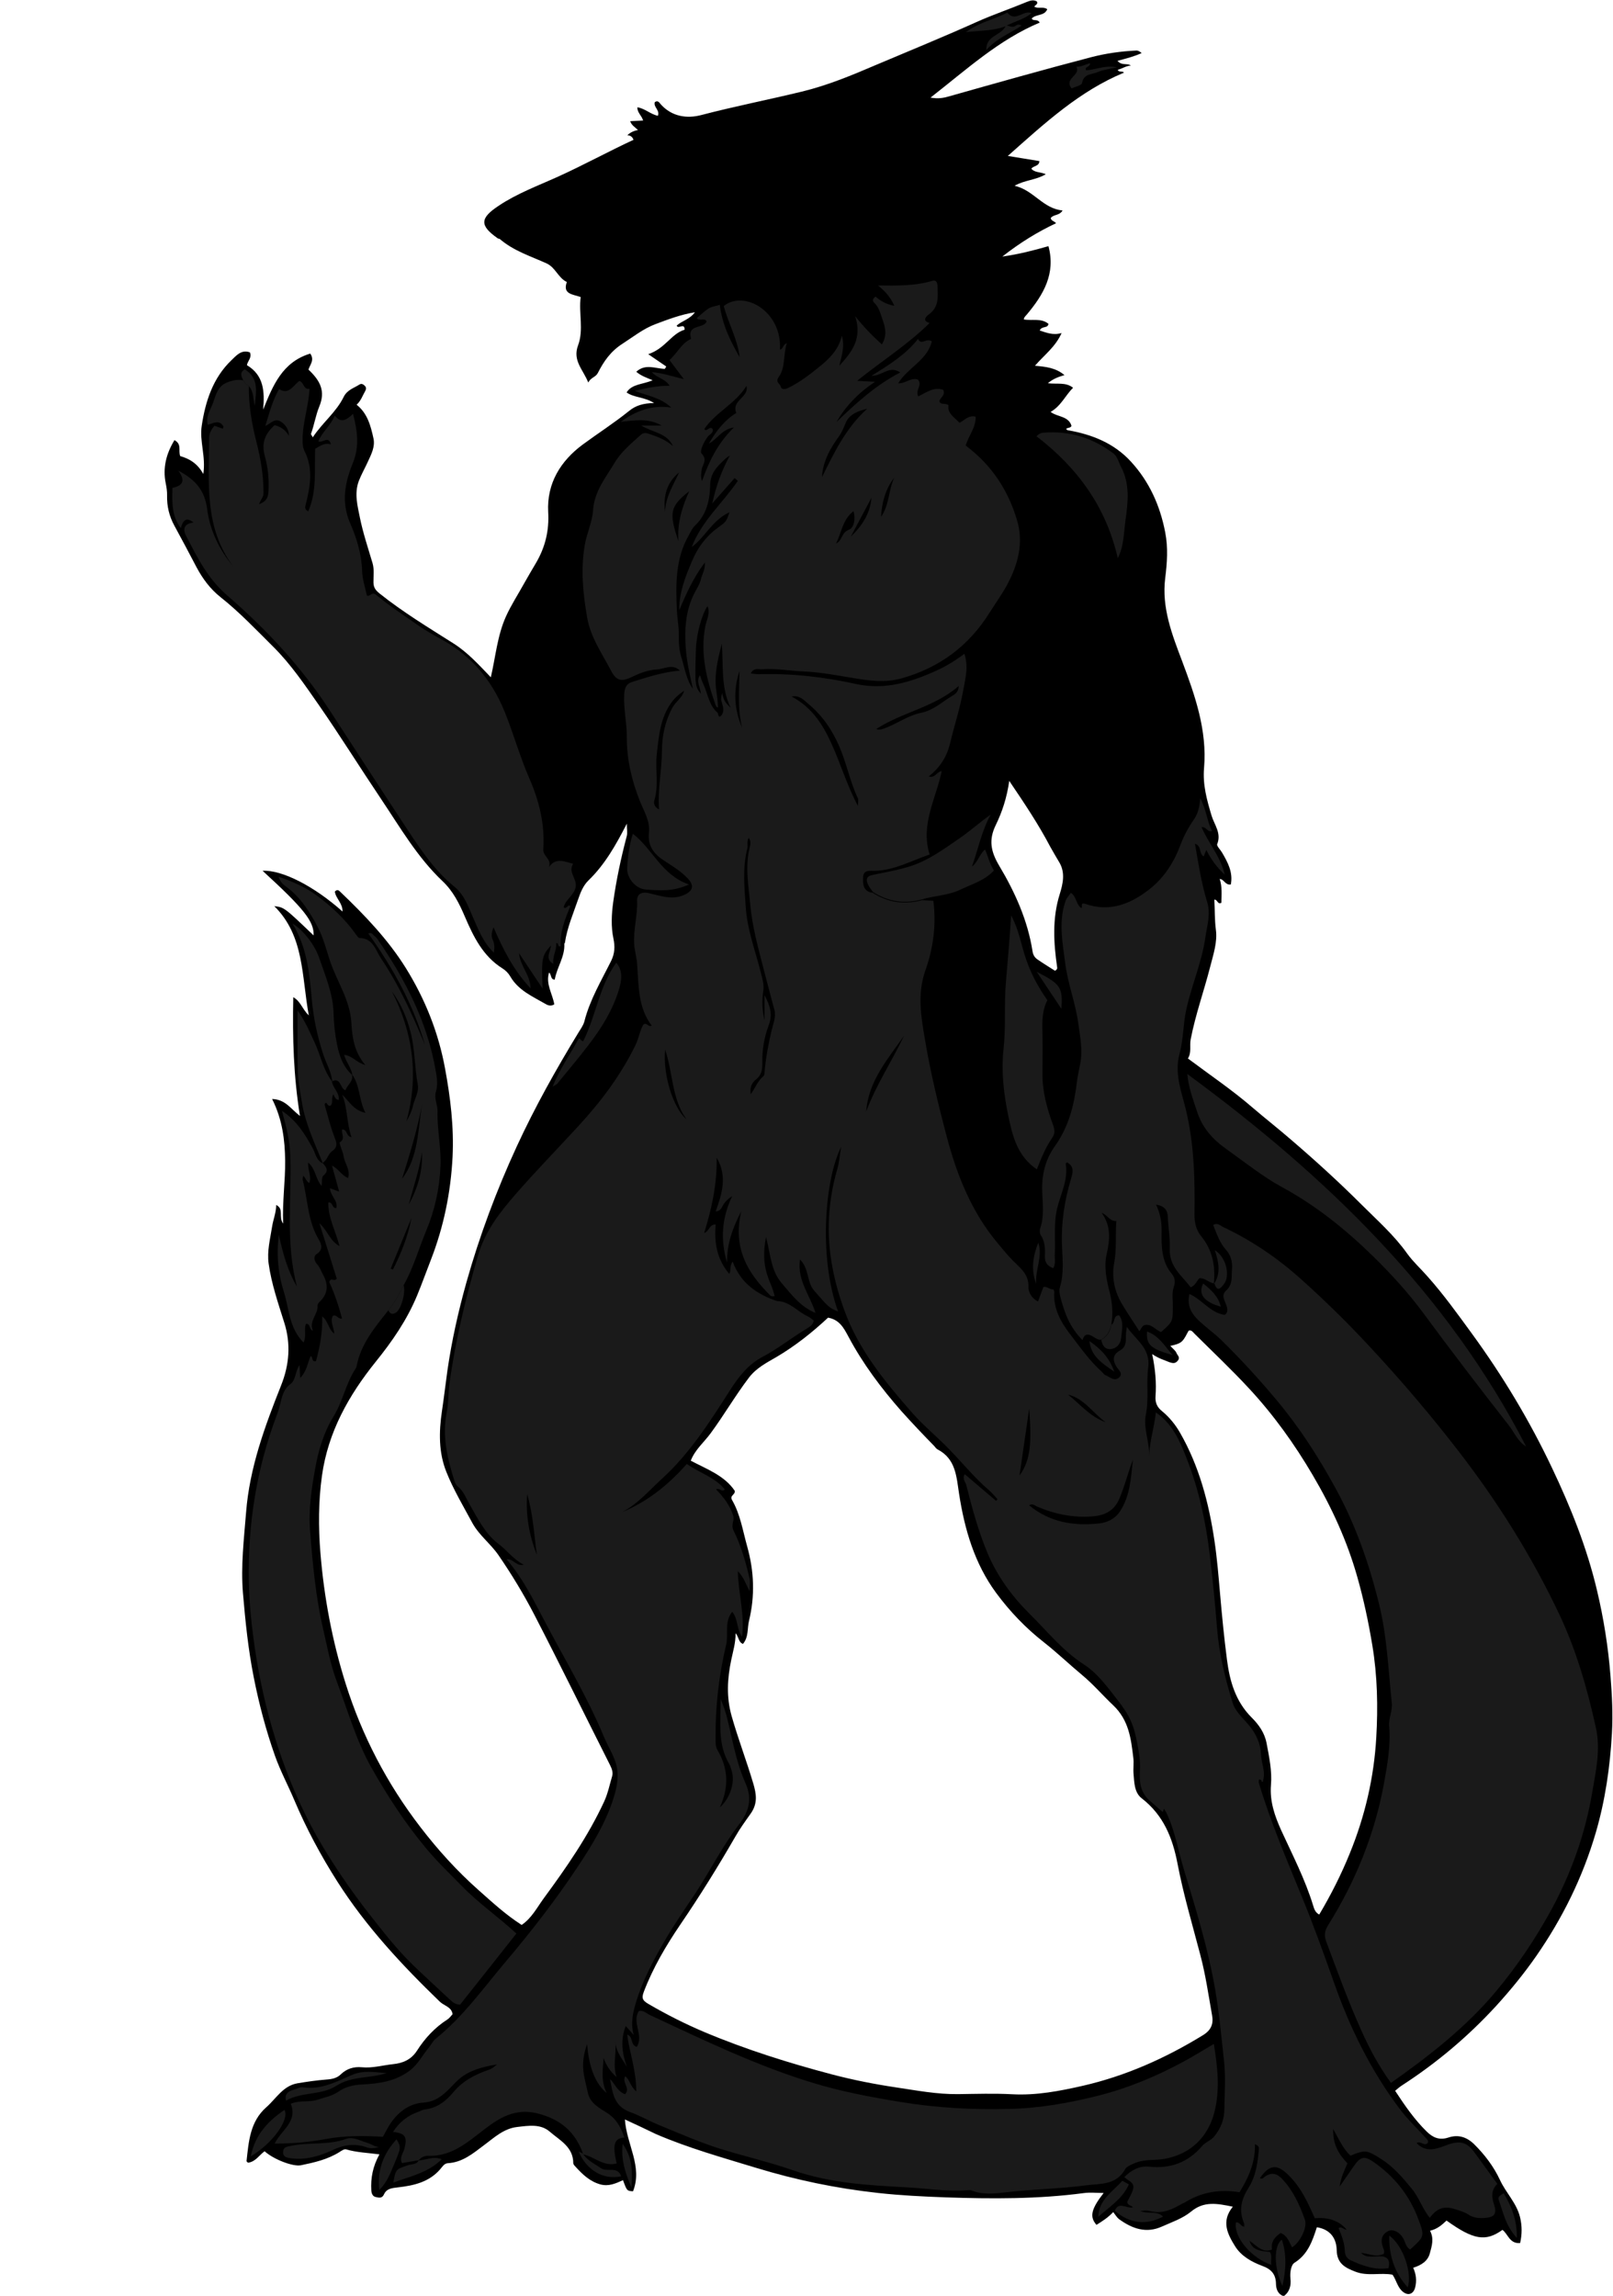 <?xml version="1.0" encoding="utf-8"?>
<!-- Generator: Adobe Illustrator 24.1.1, SVG Export Plug-In . SVG Version: 6.00 Build 0)  -->
<svg version="1.1" id="Layer_1" xmlns="http://www.w3.org/2000/svg" xmlns:xlink="http://www.w3.org/1999/xlink" x="0px" y="0px"
	 width="134.97" height="192.13" viewBox="0 0 134.97 192.13" style="enable-background:new 0 0 134.97 192.13;" xml:space="preserve">
<style type="text/css">
	.st0{fill:#1A1A1A;}
</style>
<path d="M52.29,177.37c0.14,2.11,1.5,3.93,0.68,6.01c-0.51-0.03-0.51-0.03-0.84-0.93c-0.6,0.27-1.19,0.55-1.91,0.35
	c-0.87-0.25-1.46-0.82-2.03-1.44c-0.09-0.1-0.22-0.22-0.22-0.33c0-1.37-1.14-1.92-1.97-2.64c-0.77-0.67-1.78-0.5-2.73-0.39
	c-1.13,0.13-1.93,0.9-2.78,1.53c-0.92,0.69-1.79,1.43-3.02,1.5c-0.3,0.02-0.46,0.3-0.63,0.5c-0.93,1.08-2.21,1.37-3.52,1.52
	c-0.51,0.06-0.97,0.09-1.19,0.59c-0.17,0.37-0.45,0.27-0.69,0.22c-0.25-0.05-0.35-0.28-0.37-0.55c-0.06-1.03,0.12-2.01,0.68-3.02
	c-0.99-0.13-1.92-0.16-2.8-0.42c-0.15-0.04-0.38,0.12-0.55,0.23c-0.99,0.62-2.1,0.87-3.21,1.1c-0.66,0.14-2.28-0.48-3.05-1.17
	c-0.45,0.32-0.75,0.88-1.39,0.96c-0.04-0.05-0.13-0.1-0.12-0.14c0.18-1.63,0.29-3.3,1.65-4.5c0.83-0.73,1.4-1.8,2.62-2.01
	c0.8-0.13,1.6-0.25,2.4-0.31c0.46-0.03,0.88-0.11,1.21-0.43c0.5-0.49,1.11-0.66,1.76-0.6c0.9,0.09,1.76-0.17,2.63-0.26
	c0.76-0.08,1.49-0.34,2-1.14c0.65-1.02,1.49-1.93,2.54-2.6c0.17-0.11,0.29-0.29,0.43-0.44c-0.09-0.62-0.71-0.7-1.06-1.04
	c-3.18-3.07-6.18-6.29-8.57-10.04c-1.39-2.18-2.61-4.46-3.62-6.85c-0.52-1.23-1.16-2.42-1.61-3.69c-0.76-2.15-1.34-4.35-1.78-6.58
	c-0.46-2.32-0.7-4.66-0.9-7.02c-0.19-2.3,0.08-4.52,0.26-6.77c0.29-3.74,1.57-7.2,2.93-10.63c0.7-1.75,0.82-3.49,0.27-5.24
	c-0.51-1.63-1.07-3.24-1.31-4.94c-0.15-1.06,0.13-2.09,0.29-3.12c0.09-0.59,0.34-1.16,0.34-1.8c0.68,0.33,0.17,0.98,0.58,1.56
	c-0.07-1.88,0.19-3.58,0.17-5.27c-0.02-1.7-0.22-3.42-1.09-5.16c1.11,0.03,1.57,0.84,2.33,1.42c-0.54-3.33-0.63-6.56-0.56-9.94
	c0.63,0.36,0.73,0.97,1.3,1.53c-0.61-3.32-0.37-6.66-2.89-9.15c0.83,0.1,0.83,0.1,3.29,2.45c0.05-1.16-0.79-2.22-4.27-5.41
	c1.63-0.08,4.29,1.27,6.69,3.41c0.02-0.7-0.58-1.11-0.64-1.67c0.21-0.22,0.34-0.09,0.46,0.03c2.04,1.95,3.99,3.98,5.49,6.39
	c1.61,2.6,2.72,5.39,3.27,8.39c0.45,2.43,0.75,4.89,0.63,7.38c-0.15,2.98-0.74,5.86-1.82,8.64c-0.39,1-0.75,2.01-1.16,3
	c-0.85,2.04-2.07,3.81-3.46,5.53c-2.25,2.8-3.98,5.87-4.49,9.53c-0.3,2.15-0.3,4.31-0.13,6.44c0.3,3.71,0.99,7.39,2.11,10.95
	c1.37,4.36,3.46,8.37,6.24,11.99c1.47,1.92,3.1,3.72,4.91,5.32c1.13,1,2.25,2.04,3.58,2.89c0.83-0.56,1.29-1.46,1.85-2.23
	c1.89-2.57,3.71-5.19,5.06-8.11c0.31-0.68,0.45-1.4,0.66-2.1c0.1-0.33-0.03-0.65-0.19-0.97c-2.11-4.18-4.17-8.39-6.32-12.55
	c-0.89-1.72-1.91-3.4-3.01-5c-0.65-0.94-1.61-1.65-2.17-2.67c-0.76-1.41-1.59-2.8-2.18-4.28c-0.65-1.62-0.63-3.34-0.37-5.09
	c0.17-1.13,0.3-2.27,0.46-3.41c0.36-2.49,0.91-4.94,1.59-7.37c1.1-3.91,2.52-7.7,4.22-11.39c1.51-3.27,3.26-6.4,5.13-9.47
	c0.19-0.32,0.43-0.63,0.52-0.98c0.46-1.81,1.42-3.41,2.24-5.06c0.3-0.61,0.33-1.19,0.19-1.86c-0.21-1-0.16-2.03-0.02-3.05
	c0.26-1.86,0.65-3.7,1.13-5.51c0.08-0.29,0.01-0.61,0.01-1.06c-0.92,1.8-1.84,3.42-3.2,4.74c-0.45,0.43-0.68,1.03-0.87,1.58
	c-0.41,1.2-0.92,2.37-1.11,3.64c0,0.03-0.05,0.06-0.05,0.09c0.06,1.09-0.63,1.98-0.8,3c-0.38,0.01-0.25-0.43-0.48-0.59
	c-0.29,0.98,0.29,1.76,0.44,2.66c-0.21,0.14-0.47,0.13-0.71-0.02c-1.1-0.64-2.3-1.14-2.98-2.33c-0.15-0.26-0.39-0.5-0.65-0.66
	c-1.64-1.03-2.43-2.67-3.15-4.35c-0.47-1.1-0.98-2.12-1.87-2.96c-2.1-1.99-3.54-4.49-5.13-6.86c-1.74-2.59-3.39-5.24-5.17-7.81
	c-1.19-1.71-2.38-3.47-3.85-4.93c-1.43-1.42-2.83-2.9-4.42-4.16c-0.86-0.68-1.5-1.55-2.01-2.51c-0.61-1.16-1.22-2.32-1.85-3.47
	c-0.43-0.79-0.63-1.62-0.61-2.52c0.01-0.34-0.04-0.66-0.11-1.01c-0.27-1.3,0.04-2.5,0.73-3.63c0.64,0.36,0.3,0.87,0.48,1.34
	c0.75,0.21,1.45,0.61,1.93,1.5c0.23-1.46-0.33-2.75-0.13-4.04c0.31-2.06,0.94-4,2.48-5.48c0.4-0.38,0.84-0.93,1.55-0.66
	c0.19,0.44-0.19,0.71-0.25,1.07c1.43,0.85,1.49,2.23,1.36,3.72c0.81-2.01,1.6-3.98,3.94-4.69c0.38,0.54-0.02,0.92-0.15,1.34
	c1.01,0.95,1.43,1.82,0.91,3.08c-0.31,0.75-0.42,1.54-0.7,2.3c-0.01,0.04,0.06,0.11,0.15,0.29c0.8-1.22,1.95-2.09,2.58-3.37
	c0.29-0.6,0.84-0.74,1.31-1.04c0.19-0.12,0.31-0.04,0.45,0.08c0.14,0.14,0.15,0.27,0.05,0.45c-0.22,0.38-0.35,0.81-0.72,1.15
	c0.91,0.72,1.18,1.77,1.41,2.82c0.15,0.69-0.18,1.32-0.46,1.93c-0.25,0.55-0.55,1.07-0.77,1.64c-0.39,1.05-0.1,2.08,0.1,3.09
	c0.26,1.27,0.68,2.52,1.05,3.77c0.16,0.54,0.07,1.09,0.08,1.63c0.01,0.4,0.15,0.62,0.49,0.9c1.95,1.56,4.08,2.85,6.18,4.18
	c1.22,0.77,2.14,1.8,3.15,2.85c0.4-1.72,0.54-3.48,1.27-5.1c0.43-0.95,1-1.82,1.5-2.73c0.33-0.59,0.67-1.16,1.01-1.74
	c0.78-1.33,1.11-2.72,1.02-4.26c-0.13-2.41,1.05-4.28,2.88-5.64c1.29-0.95,2.65-1.82,3.9-2.83c0.54-0.44,1.17-0.64,2.08-0.65
	c-0.83-0.53-1.68-0.44-2.3-0.89c0.46-0.73,1.38-0.66,2.18-1.02c-0.51-0.21-0.98-0.37-1.37-0.71c0.77-0.7,1.6-0.26,2.39-0.24
	c0.04-0.07,0.08-0.13,0.12-0.2c-0.45-0.31-0.91-0.62-1.51-1.03c1.44-0.48,1.93-1.72,3.05-2.05c-0.02-0.63-0.53,0-0.67-0.34
	c0.43-0.4,1.08-0.51,1.53-1.12c-1.21,0.2-2.25,0.6-3.29,0.99c-1.02,0.38-1.85,1.05-2.75,1.63c-1.02,0.65-1.59,1.49-2.09,2.47
	c-0.18,0.35-0.56,0.35-0.8,0.79c-0.42-1.08-1.33-1.82-0.85-3.11c0.49-1.31,0.04-2.7,0.22-4.04c-0.67-0.24-1.53-0.23-1.16-1.26
	c-0.72-0.34-0.94-1.2-1.68-1.55c-1.34-0.61-2.77-1.05-3.92-2.04c-0.05-0.04-0.14-0.03-0.19-0.07c-1.52-1.07-1.48-1.68,0.07-2.71
	c1.55-1.04,3.29-1.68,4.97-2.44c2.14-0.97,4.2-2.1,6.33-3.09c-0.09-0.23-0.23-0.37-0.52-0.38c0.29-0.27,0.56-0.37,0.89-0.44
	c-0.23-0.23-0.53-0.38-0.65-0.74c0.38-0.02,0.71-0.03,1.08-0.05c-0.1-0.41-0.49-0.65-0.48-1.11c0.63,0.09,1.09,0.58,1.72,0.71
	c0.18-0.48-0.39-0.73-0.26-1.14c0.26-0.19,0.39,0.05,0.5,0.18c0.93,1.04,2.2,1.21,3.38,0.9c2.79-0.73,5.61-1.28,8.41-1.96
	c2.16-0.52,4.2-1.37,6.23-2.24c2.81-1.19,5.63-2.34,8.41-3.59c1.38-0.62,2.81-1.1,4.2-1.68c0.3-0.12,0.56-0.2,0.84-0.04
	c0.13,0.25-0.15,0.28-0.21,0.44c0.32,0.2,0.73-0.04,1.08,0.21c-0.23,0.59-0.95,0.39-1.3,0.78c0.13,0.26,0.46-0.01,0.67,0.34
	c-3.41,1.43-6.1,3.91-9.14,6.28c0.67,0.11,1.07,0.03,1.53-0.1c3.96-1.12,7.92-2.24,11.9-3.28c1.23-0.32,2.5-0.5,3.78-0.56
	c0.18-0.01,0.31,0.09,0.46,0.21c-0.63,0.29-1.28,0.45-2.02,0.65c0.35,0.43,0.78,0.17,1.12,0.39c-0.4,0.03-0.72,0.26-1.1,0.36
	c0.09,0.26,0.36,0.05,0.52,0.24c-3.72,1.54-6.61,4.21-9.72,6.97c1.01,0.16,1.81,0.29,2.64,0.43c-0.01,0.45-0.51,0.38-0.67,0.64
	c0.28,0.34,0.73,0.25,1.21,0.46c-0.84,0.5-1.77,0.48-2.62,0.97c1.59,0.34,2.38,1.92,4.02,2.06c-0.25,0.45-0.77,0.32-0.99,0.64
	c0.04,0.24,0.3,0.25,0.45,0.43c-1.56,0.73-3,1.62-4.5,2.79c1.41-0.2,2.6-0.51,3.86-0.87c0.62,2.3-0.42,4.06-1.8,5.71
	c-0.07,0.08-0.14,0.15-0.2,0.23c-0.02,0.02-0.02,0.06-0.07,0.19c0.7,0.13,1.47-0.13,2.07,0.37c-0.05,0.41-0.57,0.15-0.73,0.56
	c0.57,0.18,1.11,0.42,1.83,0.21c-0.52,1.17-1.44,1.82-2.23,2.74c0.91,0.08,1.73,0.16,2.47,0.78c-0.5,0.15-0.92,0.29-1.39,0.68
	c0.77,0.1,1.5-0.11,2.11,0.38c-0.63,0.62-1.01,1.53-1.88,2.02c0.57,0.44,1.5,0.33,1.75,1.17c-0.1,0.21-0.33,0.12-0.45,0.26
	c0.04,0.04,0.08,0.09,0.12,0.1c2.04,0.35,3.9,1.09,5.31,2.64c1.53,1.67,2.43,3.67,2.86,5.91c0.25,1.29,0.16,2.54,0,3.83
	c-0.31,2.46,0.57,4.72,1.42,6.96c1.08,2.88,2.1,5.79,1.83,8.93c-0.12,1.42,0.24,2.68,0.63,3.99c0.23,0.76,0.84,1.47,0.47,2.38
	c-0.06,0.15,0.25,0.45,0.39,0.68c0.49,0.83,0.95,1.68,0.75,2.7c-0.48,0.07-0.56-0.45-0.93-0.46c0.22,0.66,0.15,1.33,0.14,1.99
	c-0.33,0.18-0.32-0.3-0.59-0.26c0.05,0.84,0.02,1.67,0.13,2.52c0.14,1.01-0.21,2.06-0.47,3.07c-0.52,2.04-1.24,4.03-1.64,6.11
	c-0.1,0.54,0.09,1.09-0.23,1.59c1.84,1.38,3.71,2.64,5.41,4.11c1.05,0.9,2.15,1.76,3.2,2.67c2.04,1.75,4.03,3.56,5.92,5.45
	c1.31,1.31,2.73,2.56,3.82,4.1c0.49,0.68,1.13,1.26,1.69,1.9c1.35,1.51,2.53,3.16,3.72,4.79c2.58,3.54,4.83,7.28,6.7,11.23
	c1.57,3.3,2.93,6.7,3.77,10.26c0.56,2.35,0.94,4.74,1.13,7.17c0.13,1.61,0.21,3.21,0.12,4.8c-0.16,2.82-0.56,5.61-1.36,8.34
	c-1.09,3.71-2.77,7.12-4.97,10.29c-1.02,1.47-2.15,2.85-3.36,4.18c-2.37,2.58-5.01,4.8-7.94,6.69c-0.17,0.11-0.32,0.26-0.51,0.41
	c0.82,1.25,1.62,2.41,2.64,3.41c0.52,0.51,1.06,0.75,1.82,0.5c0.79-0.26,1.5-0.07,2.14,0.55c0.9,0.89,1.65,1.88,2.18,3.02
	c0.49,1.06,1.38,1.91,1.67,3.09c0.18,0.74,0.17,1.45,0.01,2.17c-0.89,0.08-1.01-0.76-1.48-1.1c-1.41,1.01-2.42,0.84-4.68-0.78
	c-0.37,0.35-0.76,0.71-1.38,0.85c0.35,0.66,0.15,1.28-0.01,1.87c-0.17,0.68-0.73,1.02-1.4,1.23c0.26,0.56,0.3,1.1,0.17,1.63
	c-0.15,0.63-0.67,0.75-1.13,0.29c-0.37-0.37-0.46-0.9-0.77-1.34c-1-0.19-2.07,0.15-3.1-0.25c-0.86-0.33-1.55-0.68-1.57-1.81
	c-0.02-0.95-0.51-1.73-1.66-1.91c-0.37,1.15-0.75,2.27-1.87,2.97c-0.3,0.19-0.39,0.83-0.34,1.32c0.06,0.56-0.04,1.09-0.56,1.48
	c-0.49-0.16-0.64-0.59-0.65-1.02c-0.01-0.81-0.38-1.23-1.13-1.51c-0.89-0.33-1.76-0.81-2.28-1.63c-0.63-1.01-1.21-2.1-0.2-3.33
	c-1.32-0.27-2.42-0.49-3.51,0.42c-0.68,0.56-1.59,0.87-2.42,1.24c-1.32,0.6-2.49,0.18-3.58-0.61c-0.19-0.14-0.31-0.36-0.5-0.6
	c-0.45,0.48-0.93,0.77-1.4,1.07c-0.59-0.67-0.46-1.31,0.6-2.67c-0.62,0-1.15-0.06-1.66,0.01c-3.84,0.51-7.69,0.49-11.54,0.36
	c-1.89-0.07-3.79-0.16-5.68-0.37c-3.48-0.38-6.89-1.09-10.23-2.11c-2.81-0.86-5.65-1.65-8.36-2.82
	C54.03,178.18,53.19,177.78,52.29,177.37z M61.55,136.68c0.01,0.8-0.21,1.5-0.36,2.22c-0.33,1.57-0.42,3.12,0.03,4.71
	c0.54,1.9,1.25,3.75,1.81,5.64c0.26,0.88,0.39,1.67-0.22,2.53c-0.44,0.62-0.9,1.25-1.28,1.92c-1.44,2.5-2.96,4.95-4.59,7.34
	c-1.21,1.78-2.3,3.63-3.07,5.65c-0.22,0.57-0.06,0.75,0.4,1.02c1.51,0.88,3.07,1.67,4.68,2.35c3.47,1.46,7.04,2.58,10.67,3.54
	c1.75,0.46,3.52,0.81,5.32,1.08c1.74,0.26,3.46,0.59,5.23,0.57c1.51-0.02,3.02-0.07,4.52,0.01c2.03,0.11,3.99-0.27,5.92-0.71
	c3.58-0.82,6.92-2.31,10.06-4.24c0.7-0.43,0.88-0.97,0.75-1.67c-0.3-1.68-0.54-3.38-0.98-5.03c-0.66-2.53-1.41-5.04-1.9-7.6
	c-0.42-2.21-1.18-4.1-3.01-5.52c-0.61-0.47-0.62-1.31-0.68-2.05c-0.04-0.44,0.04-0.9-0.02-1.34c-0.19-1.6-0.37-3.14-1.68-4.39
	c-0.88-0.83-1.67-1.76-2.61-2.54c-1.07-0.89-2.07-1.85-3.16-2.71c-1.54-1.2-2.88-2.6-4.03-4.16c-1.81-2.46-2.64-5.32-3.1-8.3
	c-0.22-1.43-0.27-2.91-1.79-3.7c-0.12-0.06-0.2-0.19-0.29-0.29c-0.93-0.95-1.84-1.91-2.73-2.9c-1.7-1.93-3.23-3.97-4.44-6.24
	c-0.4-0.75-0.76-1.43-1.71-1.6c-1.31,1.22-2.73,2.36-4.33,3.3c-0.81,0.47-1.68,0.91-2.3,1.73c-1.14,1.5-2.08,3.13-3.2,4.65
	c-0.55,0.75-1.3,1.36-1.66,2.29c1.37,0.72,2.83,1.25,3.68,2.52c0.06,0.34-0.44,0.38-0.23,0.76c0.7,1.21,0.9,2.57,1.27,3.89
	c0.59,2.1,0.66,4.16,0.15,6.25c-0.15,0.63-0.02,1.34-0.5,1.91C61.78,137.44,61.83,136.98,61.55,136.68z M96.41,113.32
	c0.27,1.29,0.36,2.41,0.28,3.53c-0.04,0.54,0.14,0.92,0.54,1.24c0.61,0.5,1.12,1.13,1.5,1.79c1.61,2.8,2.42,5.88,2.89,9.05
	c0.22,1.47,0.34,2.95,0.47,4.44c0.16,1.85,0.34,3.7,0.58,5.54c0.23,1.79,0.72,3.48,2.06,4.82c0.59,0.59,1.08,1.26,1.25,2.14
	c0.22,1.16,0.47,2.33,0.37,3.51c-0.11,1.37,0.31,2.58,0.86,3.8c0.95,2.07,2,4.1,2.67,6.29c0.08,0.27,0.18,0.59,0.51,0.75
	c0.98-1.65,1.84-3.35,2.56-5.13c1.27-3.11,2.02-6.35,2.21-9.67c0.15-2.57,0.1-5.16-0.33-7.74c-0.32-1.93-0.72-3.82-1.25-5.69
	c-0.85-3.02-2.15-5.85-3.74-8.55c-1.52-2.59-3.27-5.03-5.31-7.23c-1.46-1.58-3.04-3.07-4.57-4.59c-0.14-0.13-0.25-0.35-0.5-0.26
	c-0.17,0.29-0.3,0.62-0.53,0.86c-0.24,0.25-0.61,0.32-1,0.41c0.22,0.25,0.44,0.4,0.52,0.61c0.07,0.18,0.33,0.35,0.11,0.62
	c-0.22,0.27-0.42,0.23-0.7,0.14C97.44,113.82,96.99,113.71,96.41,113.32z M84.45,65.35c-0.2,1.41-0.59,2.59-1.13,3.7
	c-0.61,1.25-0.41,2.22,0.29,3.4c1.32,2.21,2.39,4.58,2.79,7.17c0.05,0.31,0.19,0.52,0.41,0.67c0.49,0.34,1,0.65,1.47,0.95
	c0.16-0.09,0.2-0.18,0.18-0.28c-0.3-2.05-0.42-4.1,0.21-6.12c0.28-0.9,0.48-1.81-0.03-2.67c-0.25-0.43-0.52-0.87-0.76-1.31
	C86.9,68.99,85.73,67.24,84.45,65.35z"/>
<path class="st0" d="M48.78,180.22c-0.65-1.81-1.87-2.86-3.78-3.35c-2.17-0.55-3.59,0.64-5.07,1.79c-1.21,0.95-2.44,1.8-4.06,1.75
	c-0.35-0.01-0.64,0.12-0.86,0.4l0.03-0.03c-0.46,0.08-0.91,0.16-1.4,0.24c-0.24-0.46,0.09-0.81,0.19-1.17
	c0.27-1.01,0.1-1.32-0.94-1.44c0.52-0.82,1.23-1.37,2.11-1.68c0.19-0.07,0.38-0.18,0.56-0.2c1.03-0.12,1.76-0.7,2.39-1.46
	c0.79-0.94,1.83-1.48,2.96-1.86c0.2-0.07,0.36-0.17,0.68-0.45c-1.27,0.22-2.3,0.49-3.16,1.22c-0.26,0.22-0.49,0.48-0.73,0.72
	c-0.64,0.64-1.22,1.19-2.3,1.26c-1.3,0.09-2.33,0.98-2.99,2.18c-0.13,0.23-0.25,0.47-0.37,0.68c-1.62-0.09-3.2-0.11-4.79,0.19
	c-1.36,0.25-2.74,0.38-4.27,0.38c0.56-1.14,1.95-1.84,1.35-3.33c0.74-0.33,1.51-0.1,2.23-0.34c0.6-0.2,1.22-0.3,1.76-0.68
	c0.59-0.41,1.26-0.57,2-0.6c1.41-0.07,2.79-0.26,3.99-1.18c0.7-0.54,1.05-1.3,1.59-1.93c0.19-0.22,0.31-0.52,0.55-0.71
	c2.32-1.86,4.02-4.28,5.92-6.52c2.11-2.5,4.11-5.08,5.92-7.8c1.19-1.79,2.32-3.61,3-5.67c0.22-0.67,0.4-1.36,0.39-2.12
	c-0.01-1.21-0.71-2.12-1.13-3.13c-1.42-3.42-3.34-6.59-5.06-9.87c-0.9-1.72-1.78-3.47-3.1-5.02c0.56-0.08,0.8,0.63,1.44,0.45
	c-0.88-0.44-1.39-1.19-2.11-1.73c-1.12-0.84-1.74-2.13-2.43-3.32c-0.3-0.53-0.5-1.11-1-1.51c-0.14-0.11-0.2-0.26-0.26-0.43
	c-0.59-1.87-1.05-3.76-0.65-5.75c0.16-0.8,0.12-1.61,0.23-2.42c0.5-3.63,1.36-7.17,2.38-10.69c0.6-2.06,1.83-3.63,3.18-5.18
	c1.7-1.95,3.51-3.8,5.26-5.71c1.87-2.03,3.53-4.24,4.75-6.75c0.28-0.57,0.36-1.22,0.65-1.7c0.32-0.23,0.39,0.24,0.7,0.08
	c-1.17-1.55-1.08-3.4-1.22-5.18c-0.04-0.55-0.2-1.06-0.24-1.6c-0.09-1.23,0.29-2.43,0.24-3.66c-0.02-0.51,0.3-0.79,0.96-0.65
	c0.96,0.21,1.94,0.61,2.96,0.16c0.73-0.32,0.89-0.76,0.36-1.34c-0.57-0.63-1.31-1.07-2.01-1.53c-0.87-0.56-1.4-1.25-1.28-2.34
	c0.11-1-0.43-1.82-0.77-2.68c-0.67-1.71-1.09-3.46-1.08-5.31c0.01-1.19-0.28-2.36-0.22-3.56c0.03-0.55,0.15-0.91,0.69-1.08
	c1.28-0.4,2.56-0.82,3.97-0.94c-0.62-0.61-1.3-0.13-1.89-0.1c-0.67,0.03-1.37,0.27-2.01,0.58c-0.96,0.47-1.39,0.43-1.86-0.47
	c-0.75-1.44-1.71-2.78-2-4.46c-0.35-2.02-0.55-4.01-0.2-6.05c0.17-0.99,0.63-1.96,0.69-2.88c0.11-1.64,1.05-2.74,1.8-4
	c0.56-0.94,1.39-1.62,2.19-2.34c0.24-0.22,0.45-0.18,0.74-0.08c0.71,0.24,1.39,0.51,1.96,1.01c-0.51-1.12-1.74-1.14-2.65-1.72
	c0.57,0,1.13,0,1.7,0c-1.1-0.64-2.26-0.43-3.43-0.31c1.24-0.87,2.56-1.45,4.24-1.19c-0.91-0.86-2.04-1-3.07-1.4
	c0.97-0.22,1.91-0.45,2.93-0.42c-0.34-0.6-1.05-0.64-1.49-1.15c0.92,0.08,1.72,0.36,2.68,0.59c-0.45-0.6-0.8-1.07-1.2-1.6
	c0.64-0.56,1.01-1.42,1.81-1.77c-0.39-1.27,1.07-0.82,1.3-1.46c-0.18-0.35-0.6,0.01-0.83-0.27c0.33-0.28,0.64-0.59,1-0.82
	c0.24-0.15,0.57-0.19,0.93-0.3c0.19,1.61,0.87,3.01,1.66,4.38c-0.17-1.51-0.95-2.83-1.33-4.28c1.74-1.38,4.91,0.49,4.7,3.65
	c0.29-0.05,0.24-0.45,0.58-0.53c-0.32,0.95-0.09,2-0.68,2.82c-0.31,0.43,0.11,0.55,0.17,0.8c0.08,0.32,0.43,0.21,0.65,0.1
	c0.97-0.47,1.82-1.14,2.66-1.82c0.82-0.67,1.55-1.42,1.8-2.53c0.27,0.9-0.02,1.69-0.21,2.51c1.01-1.11,1.95-2.24,1.33-4.15
	c0.76,0.95,1.44,1.65,2.23,2.36c0.57-0.91,0.17-1.72-0.09-2.51c-0.11-0.35-0.26-0.7-0.54-0.96c-0.21-0.2-0.11-0.36,0.1-0.53
	c0.42,0.36,0.9,0.65,1.57,0.77c-0.31-0.72-0.74-1.19-1.36-1.7c1.63,0.02,3.11,0.04,4.55-0.39c0.27-0.08,0.42,0.07,0.43,0.46
	c0.02,0.87,0.14,1.72-0.71,2.34c-0.2,0.14-0.65,0.54,0.05,0.73c-1.8,1.78-3.95,3.14-6.07,4.84c0.57,0.03,0.96,0.05,1.5,0.08
	c-1.39,0.93-2.44,2.01-3.22,3.36c1.61-1.55,3.25-3.06,5.33-4.14c-0.92-0.62-1.5,0.3-2.41,0.28c1.5-0.93,2.86-1.77,3.9-3.09
	c0.26,0.59,0.69-0.12,1.15,0.21c-0.37,1.58-2.03,2.2-2.81,3.51c0.59,0.03,1.05-0.5,1.64-0.32c0.43,0.45-0.25,0.9,0.04,1.41
	c0.67-0.32,1.31-0.83,2.09-0.54c0.2,0.45-0.25,0.63-0.33,0.95c0.13,0.35,0.49,0.11,0.77,0.33c-0.12,0.66,0.45,0.99,0.92,1.47
	c0.4-0.19,0.74-0.66,1.35-0.51c0.03,0.92-0.61,1.61-0.83,2.42c2.18,1.63,3.56,3.75,4.3,6.27c0.55,1.88,0.08,3.66-0.81,5.33
	c-0.44,0.83-1,1.59-1.5,2.39c-1.74,2.78-4.19,4.6-7.36,5.49c-1.35,0.38-2.67,0.2-4-0.02c-1.4-0.23-2.78-0.5-4.21-0.56
	c-1.15-0.05-2.3-0.27-3.46-0.18c-0.31,0.02-0.7-0.16-0.95,0.35c0.24,0.02,0.44,0.06,0.65,0.06c2.76-0.08,5.48,0.23,8.16,0.82
	c2.4,0.53,4.59-0.15,6.73-1.12c0.82-0.37,1.58-0.84,2.34-1.41c0.37,1.14,0.06,2.14-0.11,3.11c-0.26,1.48-0.74,2.92-1.09,4.38
	c-0.26,1.11-0.83,2.02-1.79,2.78c0.56,0.15,0.63-0.38,1.09-0.45c-0.47,2.31-1.8,4.46-1.01,6.98c-1.52,0.52-2.93,1.31-4.57,1.37
	c-0.42,0.01-0.97-0.13-1,0.55c-0.02,0.58,0.01,1.18,0.8,1.28c1.29,0.83,2.67,1.02,4.13,0.62c0.3,0.02,0.61,0.03,0.95,0.05
	c0.26,2.01-0.01,3.99-0.66,5.81c-0.7,1.99-0.37,3.85-0.05,5.76c0.46,2.74,1.11,5.45,1.82,8.13c0.86,3.26,2.09,6.37,4.31,9
	c0.39,0.47,0.78,0.94,1.2,1.38c0.63,0.64,1.39,1.16,1.34,2.27c-0.01,0.35,0.23,0.92,0.8,1.18c0.15-0.41,0.3-0.8,0.45-1.21
	c0.31-0.07,0.53,0.24,0.83,0.2c0.03,0.08,0.08,0.14,0.08,0.2c-0.1,1.37,0.53,2.52,1.3,3.52c0.84,1.09,1.64,2.25,2.68,3.18
	c0.1,0.09,0.18,0.24,0.3,0.28c0.35,0.13,0.7,0.53,1.09,0.24c0.46-0.35-0.01-0.68-0.17-0.95c-0.35-0.58-0.3-1.02,0.31-1.36
	c0.36-0.2,0.48-0.53,0.48-0.92c0-0.34,0-0.68,0.09-1.05c0.7,1.07,1.99,1.77,1.78,3.38c-0.17,1.31,0.07,2.64-0.2,3.97
	c-0.23,1.14,0.33,2.28,0.27,3.45c0.05-1.22,0.43-2.38,0.57-3.64c1.42,0.97,2.04,2.46,2.6,3.91c1,2.57,1.58,5.25,1.91,8
	c0.24,2.05,0.45,4.09,0.61,6.15c0.17,2.14,0.68,4.24,1.32,6.29c0.21,0.68,0.86,1.24,1.34,1.82c0.6,0.72,0.98,1.52,1.02,2.46
	c0.02,0.74,0.41,1.44,0.16,2.2c0.13,0.05-0.17,0.14-0.11,0.02c0.02-0.04-0.09-0.15-0.22-0.13c-0.01,0.09-0.04,0.2-0.01,0.29
	c0.97,3.24,2.3,6.35,3.58,9.48c0.98,2.38,1.85,4.81,2.71,7.24c1.33,3.79,3.09,7.36,5.51,10.58c0.64,0.85,1.43,1.59,2.15,2.39
	c0.11,0.12,0.26,0.23,0.19,0.42c-0.3,0.36-0.61-0.22-0.94,0.03c0.51,0.54,1.12,0.61,1.77,0.42c0.32-0.09,0.63-0.22,0.95-0.33
	c0.95-0.31,1.52-0.13,2.1,0.66c0.63,0.87,1.26,1.74,1.93,2.66c-0.5,0.49-0.5,1.06-0.27,1.74c0.27,0.81-0.01,1.08-0.89,1.12
	c-0.46,0.02-0.89-0.04-1.26-0.29c-0.34-0.23-0.74-0.33-1.11-0.45c-0.93-0.3-1.52-0.09-2.12,0.72c-0.62-0.76-0.9-1.71-1.52-2.45
	c-0.77-0.94-1.54-1.84-2.59-2.5c-1.14-0.72-1.29-0.76-2.53-0.25c-0.61-0.57-0.95-1.35-1.44-2.23c-0.05,1.29,0.48,2.13,1.19,2.87
	c-0.24,0.59-0.54,1.12-0.65,1.94c0.48-0.7,0.84-1.21,1.2-1.73c0.53-0.76,0.86-0.86,1.61-0.34c1.77,1.22,3.06,2.84,3.8,4.87
	c0.51,1.38,0.48,1.39-0.71,2.47c-0.35-0.19-0.4-0.58-0.56-0.89c-0.31-0.57-0.88-0.86-1.3-0.64c-0.55,0.29-0.62,0.78-0.43,1.32
	c0.07,0.2,0.17,0.37,0.07,0.58c-0.68,0.33-1.32-0.07-1.98-0.09c-0.52-0.54-0.46-1.39-1.06-1.88c-0.71-0.86-1.65-1.11-2.72-1.01
	c-0.58-1.31-1.15-2.58-2.19-3.6c-0.81-0.79-1.49-1.1-2.4,0.24c0.2,0.13,0.3-0.05,0.43-0.14c0.49-0.33,0.93-0.29,1.36,0.14
	c0.97,0.99,1.52,2.21,1.97,3.48c0.23,0.65-0.43,1.94-1.08,2.31c-0.12-0.24-0.22-0.48-0.36-0.7c-0.13-0.2-0.29-0.38-0.59-0.5
	c-0.46,0.32-0.83,0.7-0.72,1.38c-0.83,0.34-1.31-0.37-1.91-0.74c-0.14-0.36-0.29-0.72-0.43-1.07c0-0.14,0.04-0.29-0.01-0.41
	c-0.45-1.05-0.22-1.99,0.37-2.92c0.63-0.98,0.78-2.12,0.88-3.26c0.01-0.13,0-0.28-0.33-0.41c0.04,1.49-0.52,2.77-1.29,4.02
	c-1.63-0.27-3.18-0.03-4.6,0.87c-0.06,0.04-0.13,0.04-0.19,0.08c-0.84,0.49-1.69,0.9-2.73,0.62c-0.29-0.08-0.61-0.01-0.92,0
	c-0.15-0.08-0.3-0.16-0.44-0.24c-0.08-0.25-0.46-0.16-0.52-0.52c0.15-0.32,0.4-0.69,0.5-1.1c0.13-0.54-0.43-0.67-0.74-0.98
	c0.58-0.57,1.24-0.96,2.08-0.87c1.78,0.19,3.27-0.36,4.43-1.73c0.29-0.34,0.75-0.46,1.03-0.82c0.52-0.65,0.82-1.38,0.83-2.21
	c0.02-1.34,0.12-2.69-0.02-4.01c-0.22-2-0.4-4.01-0.74-6.01c-0.59-3.45-1.62-6.77-2.63-10.1c-0.45-1.49-0.71-3.03-1.33-4.47
	c-0.09-0.21-0.19-0.39-0.33-0.61c-0.06,0.16-0.11,0.28-0.11,0.28c-0.35-0.31-0.75-0.65-1.14-1c-0.76-0.7-0.82-1.58-0.76-2.56
	c0.04-0.69-0.08-1.4-0.21-2.09c-0.3-1.63-0.62-2.38-1.67-3.73c-0.84-1.07-1.67-2.23-2.8-2.96c-1.79-1.15-3.08-2.79-4.55-4.24
	c-1.48-1.47-2.72-3.16-3.54-5.12c-0.76-1.83-1.28-3.73-1.76-5.65c-0.07-0.28-0.37-0.53-0.13-0.92c0.87,0.74,1.75,1.49,2.62,2.23
	c0.04-0.05,0.08-0.09,0.12-0.14c-0.22-0.23-0.42-0.49-0.66-0.7c-1.38-1.18-2.5-2.62-3.78-3.88c-0.9-0.88-1.89-1.72-2.72-2.67
	c-2.26-2.58-4.45-5.24-5.64-8.51c-0.86-2.35-1.38-4.79-1.32-7.31c0.04-1.55,0.28-3.09,0.72-4.58c0.17-0.56,0.18-1.12,0.32-1.83
	c-1.3,2.5-1.96,9.03-0.26,13.78c-0.81-0.35-0.79-0.37-2-1.75c-0.64-0.73-0.4-1.83-1.19-2.61c-0.25,1.77,0.85,2.99,1.3,4.47
	c-1.24-0.49-2-1.52-2.83-2.49c-0.91-1.07-0.93-2.41-1.31-3.86c-0.27,1.34-0.19,2.46,0.23,3.54c0.18,0.47,0.39,0.92,0.49,1.41
	c-0.13,0.01-0.27,0.04-0.38-0.07c-0.95-0.96-1.81-2-2.27-3.29c-0.44-1.22-0.44-2.46-0.15-3.73c-0.7,1.35-1.21,2.73-1.18,4.28
	c-0.57-1.9-0.45-3.74,0.43-5.56c-0.3,0.19-0.53,0.4-0.7,0.65c-0.17,0.25-0.23,0.61-0.68,0.62c0.54-1.49,0.98-2.98,0.08-4.48
	c0.04,2.13-0.39,4.19-1.05,6.3c0.47-0.19,0.44-0.76,0.97-0.71c-0.14,1.5,0.1,2.91,1.13,4.12c0.19-0.3,0-0.64,0.29-1.02
	c0.67,1.81,2.04,2.74,3.71,3.3c1.06,0.02,1.7,0.88,2.57,1.28c0.18,0.08,0.33,0.22,0.5,0.35c-0.05,0.34-0.31,0.51-0.57,0.67
	c-1.27,0.76-2.42,1.69-3.73,2.38c-1.19,0.63-1.98,1.65-2.7,2.78c-1.69,2.64-3.38,5.31-5.72,7.43c-1.06,0.97-2.02,2.11-3.33,2.78
	c2.14-0.88,3.89-2.29,5.43-4.04c1.07,0.76,2.35,1.11,3.18,2.13c-0.25,0.29-0.41-0.17-0.73,0c0.62,0.64,1.15,1.32,1.43,2.18
	c0.14,0.44-0.22,0.76,0.04,1.28c0.62,1.25,1.01,2.61,1.33,3.99c0.07,0.29,0.01,0.61,0.01,1.06c-0.33-0.56-0.45-1.11-0.99-1.67
	c0.05,1.95,0.6,3.67,0.35,5.5c-0.46-0.65-0.32-1.5-0.82-2.1c-0.69,0.87-0.29,1.87-0.51,2.78c-0.61,2.57-0.91,5.19-0.88,7.84
	c0,0.33-0.02,0.66,0.17,0.98c0.88,1.5,0.97,3.07,0.18,4.78c0.87-0.77,1.28-2.1,1.01-3.02c-0.07-0.22-0.12-0.46-0.24-0.66
	c-0.96-1.63-0.69-3.41-0.7-5.4c0.49,1.12,0.66,2.08,0.88,3.04c0.31,1.37,0.64,2.76,1.21,4.03c0.61,1.36,0.22,2.43-0.56,3.45
	c-1.38,1.79-2.38,3.81-3.61,5.69c-0.89,1.34-1.81,2.66-2.62,4.06c-0.94,1.63-1.82,3.28-2.37,5.08c-0.27,0.88-0.48,1.81-0.2,2.77
	c-0.23-0.26-0.46-0.51-0.67-0.75c-0.45,1.14-0.32,2.27,0.1,3.41c-0.39-0.65-0.9-1.23-0.96-2.03c0.08,0.97-0.24,1.93,0.1,2.9
	c-0.5-0.44-0.87-0.96-1.09-1.6c-0.06,0.94-0.25,1.87,0.25,2.92c-0.96-0.78-1.49-2.21-1.63-4.09c-0.62,1.76-0.26,2.6,0.07,4.11
	c0.19,0.84,0.95,1.24,1.58,1.64c0.81,0.51,1.18,1.23,1.47,2.07c-0.86,0.06-1.02,0.59-0.65,2.17c-1.1,0.3-1.88-0.59-2.85-0.77
	L48.78,180.22z M60.06,59.66c0.05,0.19,0.08,0.5,0.33,0.17c0.21-0.28,0.13-0.64,0.03-0.97c-0.11-0.36-0.1-0.37,0-0.87
	c0.16,0.65,0.21,0.73,0.72,1.25c-0.84-1.71-0.6-3.56-0.74-5.37c-0.34,1.31-0.66,2.62-0.46,3.95c0.07,0.47,0.13,0.92,0.14,1.39
	c-0.11-0.02-0.16-0.1-0.2-0.2c-0.75-2.14-1.31-4.29-0.86-6.61c0.1-0.53,0.44-1.08,0.18-1.67c-0.48,0.69-0.93,2.35-0.97,3.63
	c-0.09,2.95-0.08,3.06,0.41,3.7c-0.02-0.55-0.43-1.02-0.07-1.55c0.1,0.27,0.17,0.53,0.29,0.76C59.24,58.08,59.32,59.04,60.06,59.66z
	 M56.84,51.06c-0.02-1.47,0.51-2.8,1.07-4.12c0.46-1.09,1.15-2.04,2.12-2.75c0.71-0.52,0.73-0.49,1.01-1.32
	c-1.45,0.67-2.03,2.08-3.16,2.91c0.82-2.16,2.59-3.68,3.86-5.54c-0.09-0.08-0.18-0.16-0.27-0.23c-0.62,0.71-1.25,1.42-1.87,2.12
	c0.31-1.43,0.78-2.75,1.47-4c-0.23,0.12-0.4,0.28-0.56,0.44c-0.59,0.56-1.07,1.08-1.09,2.06c-0.02,1.21-0.3,2.46-1.28,3.37
	c-0.23,0.22-0.34,0.51-0.49,0.77c-1.15,1.98-1.11,4.17-1.01,6.33c0.03,0.66,0.17,1.34,0.16,2.02c-0.01,0.65,0.02,1.29,0.22,1.91
	c0.28,0.88,0.4,1.83,0.96,2.62c-0.25-1.14-0.52-2.26-0.6-3.45c-0.11-1.61-0.01-3.12,0.73-4.57c0.2-0.39,0.45-0.75,0.55-1.19
	c0.09-0.41,0.37-0.78,0.32-1.37C58.01,48.36,57.41,49.7,56.84,51.06z M62.82,91.57c0.4-0.56,0.6-1.14,1.07-1.52
	c0.1-0.08,0.08-0.31,0.1-0.48c0.1-1.14,0.32-2.25,0.58-3.36c0.13-0.55,0.38-1.1,0.23-1.69c-0.31-1.16-0.62-2.33-0.92-3.49
	c-0.46-1.78-0.95-3.57-1.11-5.4c-0.14-1.57-0.44-3.16-0.03-4.74c0.06-0.23,0.1-0.53-0.09-0.77c-0.19,0.29-0.05,0.61-0.12,0.9
	c-0.41,1.62-0.24,3.27-0.13,4.88c0.12,1.9,0.82,3.71,1.28,5.56c0.12,0.47,0.27,0.96,0.19,1.45c-0.13,0.83-0.09,1.65,0.1,2.48
	c0-0.63,0-1.27,0-2.11c0.5,0.94,0.69,1.64,0.35,2.53c-0.38,1-0.56,2.08-0.53,3.17c0.01,0.54-0.07,0.99-0.52,1.35
	C62.93,90.59,62.72,90.97,62.82,91.57z M94.8,122.15c-0.42,1.09-0.68,2.22-1.15,3.3c-0.45,1.04-1.27,1.37-2.22,1.45
	c-1.6,0.13-3.15-0.18-4.63-0.81c-0.21-0.09-0.39-0.3-0.69-0.12c1.73,1.43,3.74,1.75,5.86,1.52c0.65-0.07,1.31-0.36,1.72-0.97
	C94.58,125.2,94.63,123.66,94.8,122.15z M59.63,35.9c0.09,0.34-0.24,0.44-0.4,0.64c-0.34,0.44-0.71,1.23-0.52,1.42
	c0.53,0.55,0.05,0.93,0,1.37c-0.03,0.28-0.1,0.55,0.03,0.93c0.6-1.68,1.32-3.17,2.67-4.49c-1.04,0.17-1.4,1-2.09,1.35
	c0.6-1.05,1.33-1.98,2.29-2.56c-0.44-1.07,1.09-1.29,0.85-2.26c-0.93,1.5-2.58,2.2-3.53,3.61C59.15,36.19,59.38,35.6,59.63,35.9z
	 M71.79,67.45c0-0.32,0.06-0.51-0.01-0.65c-0.66-1.4-0.94-2.92-1.55-4.33c-0.6-1.39-1.43-2.61-2.6-3.57
	c-0.35-0.29-0.69-0.74-1.39-0.61c1.74,0.92,2.65,2.41,3.37,4.02C70.35,63.95,70.86,65.69,71.79,67.45z M55.15,67.74
	c-0.13-1.67,0.23-3.28,0.24-4.92c0-1.22,0.26-2.46,0.87-3.59c0.28-0.52,0.82-0.82,0.99-1.43c-0.41,0.28-0.78,0.59-1.07,1
	c-0.94,1.29-1.05,2.81-1.22,4.3c-0.15,1.28,0.18,2.58-0.2,3.86C54.66,67.26,54.79,67.56,55.15,67.74z M68.78,39.93
	c1.02-2.06,2.01-4.13,3.78-5.72c-0.76,0.17-1.5,0.48-1.78,1.15c-0.17,0.39-0.3,0.76-0.56,1.13C69.48,37.51,68.85,38.6,68.78,39.93z
	 M80.22,57.41c-2.05,1.79-4.72,2.18-6.9,3.6c0.2,0.07,0.34,0.06,0.52,0c1.12-0.36,2.07-1.12,3.24-1.36c1.01-0.2,1.74-0.9,2.57-1.4
	C79.9,58.11,80.23,57.89,80.22,57.41z M72.48,93.02c0.82-2.22,2.15-4.2,3.16-6.33C74.27,88.65,72.66,90.49,72.48,93.02z
	 M86.12,117.88c-0.29,1.98-0.54,3.74-0.81,5.6C86.28,122.16,86.32,120.62,86.12,117.88z M57.67,41.11c-1.63,1.28-1.7,1.82-0.9,4.18
	C56.66,43.86,57.03,42.52,57.67,41.11z M55.66,87.84c-0.21,2.02,0.64,4.84,1.77,5.82C56.21,91.95,56.32,89.85,55.66,87.84z
	 M44.92,130.11c-0.23-1.7-0.32-3.42-0.81-5.07C43.98,126.8,44.28,128.49,44.92,130.11z M69.96,45.48c0.54-0.23,0.42-0.92,1.09-1.16
	c0.4-0.14,0.56-0.9,0.37-1.54C70.51,43.46,70.42,44.57,69.96,45.48z M61.88,56.15c-0.54,1.63-0.45,3.21,0.22,4.76
	C61.7,59.33,61.86,57.73,61.88,56.15z M89.37,116.71c1.02,0.8,1.85,1.87,3.14,2.3C91.45,118.27,90.74,117.04,89.37,116.71z
	 M72.92,41.66c-0.58,1.08-1.15,2.17-1.73,3.25C72.13,44.01,72.81,42.99,72.92,41.66z M55.65,42.82c0.04-1.23,0.69-2.23,1.18-3.29
	C55.78,40.39,55.49,41.52,55.65,42.82z M73.72,43.25c0.7-0.98,0.62-2.22,1.1-3.27C74.08,40.95,73.79,42.07,73.72,43.25z"/>
<path class="st0" d="M116.39,174.31c-1.01-1.4-1.77-2.81-2.43-4.28c-1.12-2.47-2.04-5.02-2.99-7.56c-0.18-0.49-0.14-0.88,0.17-1.37
	c2.28-3.65,3.88-7.58,4.66-11.82c0.29-1.59,0.58-3.21,0.44-4.85c-0.05-0.66,0.29-1.25,0.22-1.91c-0.29-2.75-0.39-5.52-1.05-8.22
	c-0.83-3.4-1.97-6.68-3.66-9.76c-1.42-2.6-3.01-5.08-4.92-7.36c-1.46-1.75-3-3.43-4.63-5.03c-0.36-0.35-0.76-0.67-1.15-0.99
	c-0.86-0.73-1.86-1.45-1.52-2.87c1.02,0.43,1.73,1.57,2.95,1.75c0.07-0.07,0.14-0.11,0.16-0.16c0.3-0.64-0.68-1.3-0.05-1.87
	c0.59-0.53,0.44-1.15,0.5-1.78c0.06-0.62-0.11-1.2-0.48-1.61c-0.56-0.62-0.8-1.37-1.09-2.1c0.34-0.24,0.6,0.06,0.84,0.17
	c2.39,1.13,4.54,2.59,6.52,4.37c1.99,1.78,3.89,3.65,5.7,5.6c2.65,2.84,5.17,5.8,7.54,8.88c3.26,4.23,6.06,8.71,8.34,13.52
	c1.44,3.04,2.36,6.25,3.08,9.53c0.41,1.87-0.01,3.65-0.31,5.42c-0.58,3.45-1.75,6.74-3.43,9.83c-1.31,2.39-2.82,4.65-4.57,6.75
	C122.72,169.61,119.67,171.99,116.39,174.31z"/>
<path class="st0" d="M32.5,109.65c-1.14,1.44-2.33,2.85-2.67,4.73c-0.01,0.03-0.02,0.07-0.04,0.1c-0.85,1.26-1.09,2.78-1.9,4.09
	c-0.8,1.3-1.25,2.82-1.52,4.34c-0.31,1.73-0.57,3.49-0.42,5.26c0.22,2.75,0.47,5.5,1.1,8.2c0.34,1.47,0.6,2.95,1.14,4.37
	c0.91,2.41,1.61,4.91,2.88,7.17c1.34,2.37,2.82,4.65,4.57,6.75c0.94,1.14,2,2.14,3.02,3.19c1.37,1.41,3,2.53,4.55,3.96
	c-1.56,1.98-3.14,3.97-4.71,5.95c-0.35,0-0.58-0.17-0.8-0.37c-1.05-0.99-2.13-1.96-3.17-2.97c-1.34-1.3-2.48-2.78-3.63-4.24
	c-1.28-1.64-2.47-3.34-3.57-5.12c-1.85-2.99-3.24-6.17-4.28-9.52c-0.76-2.44-1.32-4.91-1.7-7.44c-0.29-1.95-0.5-3.91-0.53-5.85
	c-0.08-4.71,0.65-9.33,2.32-13.77c0.12-0.31,0.22-0.63,0.3-0.96c0.16-0.64,0.27-1.26,0.88-1.71c0.44-0.33,0.37-1.03,0.74-1.57
	c0.02,0.38,0.04,0.68,0.06,1.07c0.54-0.53,0.6-1.2,0.87-1.82c0.24,0.05,0.03,0.51,0.45,0.42c0.32-1.18,0.56-2.41,0.52-3.75
	c0.51,0.4,0.51,1.06,1.01,1.45c-0.02-0.54-0.38-1.01-0.12-1.49c0.32-0.15,0.42,0.29,0.77,0.22c-0.29-1.09-0.64-2.13-1.07-3.05
	c0.16-0.45,0.37,0.01,0.63-0.28c-0.45-1.43-0.93-2.96-1.45-4.64c0.7,0.62,0.86,1.47,1.68,1.91c-0.33-1.27-0.96-2.38-0.94-3.65
	c0.42-0.05,0.27,0.49,0.67,0.47c0.16-0.63-0.5-1.02-0.53-1.66c0.25,0.09,0.48,0.17,0.77,0.28c-0.2-0.71-0.39-1.4-0.6-2.17
	c0.56,0.26,0.8,0.83,1.35,1.03c0.2-0.72-0.29-1.21-0.37-1.79c-0.06-0.42-0.42-1.13-0.32-1.2c0.51-0.32,0.07-0.75,0.2-1.08
	c0.45,0.02,0.31,0.61,0.77,0.65C29,94,29.1,92.77,28.64,91.62c0.59,0.54,0.92,1.29,1.94,1.51c-0.57-1.08-0.43-2.28-1.13-3.22
	l0.03,0.03c-0.09-0.57-0.49-1.02-0.69-1.66c0.68,0.05,0.99,0.62,1.78,0.85c-0.96-1.13-1.1-2.38-1.17-3.55
	c-0.12-1.87-1.14-3.34-1.73-5c-0.35-1.01-0.58-2.05-1.09-3.01c-0.68-1.29-1.44-2.49-2.64-3.37c-0.24-0.17-0.49-0.38-0.63-0.83
	c1.19,0.41,2.25,0.87,3.18,1.56c1.26,0.93,2.4,2,3.31,3.29c0.08,0.11,0.19,0.28,0.29,0.28c1.13,0.01,1.34,1.03,1.79,1.7
	c1.52,2.26,2.64,4.73,3.68,7.24c-0.98-3.38-2.67-6.42-4.74-9.32c0.3-0.11,0.36,0.08,0.47,0.17c0.11,0.09,0.21,0.18,0.29,0.29
	c2.32,3.37,4.18,6.94,4.88,11.04c0.11,0.61,0.19,1.16,0.01,1.77c-0.16,0.51,0.15,1.08,0.14,1.59c-0.04,1.54,0.31,3.05,0.25,4.58
	c-0.08,1.9-0.47,3.7-1.21,5.47c-0.63,1.51-1.06,3.1-1.88,4.53C33.41,108.3,33.02,109.01,32.5,109.65z M32.79,82.96
	c1.78,3.48,2.26,7.09,1.22,10.88c0.25-0.44,0.45-0.87,0.55-1.32c0.14-0.58,0.51-1.15,0.4-1.75c-0.27-1.42-0.23-2.88-0.58-4.29
	C34.07,85.2,33.57,84.04,32.79,82.96z M35.33,92.36c-0.4,2.14-1.03,4.22-1.69,6.29C35.05,96.79,34.95,94.51,35.33,92.36z
	 M34.43,101.93c-0.58,1.41-1.16,2.83-1.74,4.24c0.06,0.02,0.12,0.05,0.19,0.07C33.57,104.88,34.14,103.46,34.43,101.93z
	 M35.31,96.43c-0.23,1.49-0.71,2.92-1.11,4.37C34.97,99.43,35.37,97.99,35.31,96.43z"/>
<path class="st0" d="M20.82,32.3c-0.01,1.63,0.25,3.19,0.66,4.78c0.34,1.34,0.58,2.77,0.57,4.21c0,0.33-0.25,0.51-0.37,0.91
	c0.55-0.22,0.74-0.5,0.78-1c0.07-1.03-0.03-2.06-0.3-3.03c-0.31-1.13,0.04-1.89,0.82-2.59c0.54,0.13,0.93,0.44,1.2,0.89
	c-0.01-0.5-0.26-0.89-0.61-1.14c-0.56-0.41-0.88,0.1-1.37,0.32c0.33-1.07,0.59-2.1,1.15-3.09c0.83,0.52,1.16-0.29,1.7-0.68
	c0.4,0.11,0.34,0.77,0.85,0.65c-0.08,1.51-0.59,2.86-0.58,4.28c0,0.34,0.01,0.66,0.18,0.98c0.73,1.46,0.45,2.95,0.08,4.44
	c-0.05,0.2-0.12,0.39,0.21,0.56c0.75-1.7,0.51-3.5,0.58-5.23c0.43-0.25,0.8-0.53,1.32-0.37c-0.21-0.79-0.71-0.07-1.05-0.26
	c0.31-0.78,1.02-1.3,1.37-2.15c0.53,0.67,0.99,0.37,1.53-0.15c0.38,1.47,0.54,2.75-0.01,4.11c-0.67,1.64-1,3.28-0.22,5.07
	c0.54,1.24,0.95,2.57,0.99,3.98c0.02,0.69,0.26,1.38,0.4,2.05c0.28,0.13,0.39-0.38,0.8-0.04c1.1,0.92,2.32,1.71,3.5,2.54
	c0.63,0.44,1.31,0.82,1.98,1.19c2.49,1.37,4.18,3.4,5.25,6.04c0.74,1.83,1.27,3.75,2.05,5.54c0.85,1.94,1.32,3.89,1.18,5.96
	c-0.04,0.62,0.75,0.82,0.46,1.5c0.6-0.83,1.29-0.48,2.04-0.28c-0.46,0.7,0.34,1.24,0.21,1.94c-0.13,0.69-0.83,1.03-1.01,1.69
	c0.24,0.25,0.32-0.29,0.57-0.09c-0.45,1.07-0.89,2.16-0.81,3.35c-0.3,0.11-0.12-0.27-0.38-0.26c0.05,0.59-0.32,1.11-0.24,1.74
	c-0.74-0.43-0.23-0.99-0.2-1.53c-0.76,0.84-0.8,1.05-0.7,3.6c-0.68-1.03-1.29-1.93-1.97-2.96c0.1,1.12,0.96,1.82,0.96,2.94
	c-1.43-1.53-2.3-3.27-3.09-5.1c-0.16,0.36-0.22,0.73-0.07,1.04c0.16,0.34,0.15,0.65,0.1,1.08c-0.91-0.86-1.31-1.97-1.77-3
	c-0.42-0.95-0.7-1.85-1.59-2.57c-1.55-1.26-2.69-2.94-3.79-4.6c-2.21-3.36-4.4-6.74-6.59-10.11c-2.37-3.65-5.33-6.81-8.59-9.63
	c-1.66-1.44-2.51-3.21-3.45-5.02c-0.29-0.57-0.09-1,0.65-1.07c-0.61-0.49-0.89-0.21-1.07,0.47c-0.78-1.03-0.73-2.16-0.7-3.37
	c0.7-0.15,1.21-0.48,0.48-1.45c1.5,0.78,2.23,1.72,2.42,3.21c0.23,1.78,1,3.39,2.18,4.81c-2.45-3.26-2.02-7.05-2.01-10.75
	c0-0.4,0.19-0.71,0.44-1.02c0.24,0.09,0.48,0.17,0.71,0.25c0.02-0.08,0.06-0.16,0.04-0.2c-0.35-0.58-0.81-0.27-1.3-0.13
	c-0.2-0.68,0.21-1.24,0.42-1.79c0.25-0.67,0.37-1.46,1.26-1.78c0.46-0.17,0.85-0.24,1.29-0.15C20.48,32.05,20.62,32.2,20.82,32.3z"
	/>
<path class="st0" d="M101.62,107.4c-0.45-0.02-0.75-0.46-1.25-0.43c-0.24,0.2-0.3,0.58-0.74,0.76c-0.73-0.98-1.82-1.71-1.75-3.27
	c0.04-0.85-0.13-1.75-0.16-2.63c-0.02-0.56-0.3-0.92-0.99-1.02c0.36,0.75,0.48,1.44,0.47,2.26c-0.02,1.17-0.03,2.5,0.86,3.54
	c0.25,0.3,0.31,0.66,0.15,1.12c-0.17,0.49-0.06,1.08-0.07,1.63c-0.01,1.24,0,1.24-0.98,2.11c-0.46-0.14-0.77-0.68-1.33-0.59
	c-0.26,0.04-0.33,0.31-0.49,0.53c-0.51-0.81-1.05-1.58-1.52-2.39c-0.59-1.03-0.8-2.2-0.59-3.32c0.22-1.16,0.09-2.31,0.18-3.52
	c-0.56,0.04-0.75-0.52-1.23-0.68c0.81,1.1,0.69,2.26,0.42,3.47c-0.24,1.04-0.01,2.14,0.24,3.12c0.24,0.95,0.31,1.82,0.15,2.75
	c-0.11,0.54-0.36,0.99-0.85,1.27c-0.26,0.05-0.47-0.13-0.65-0.24c-0.43-0.26-0.75-0.29-0.91,0.28c-1.06-1.06-1.52-2.3-1.85-3.61
	c-0.07-0.27-0.12-0.57-0.04-0.81c0.36-1.18,0.21-2.38,0.17-3.56c-0.07-1.89,0.22-3.7,0.75-5.49c0.14-0.48,0.33-1.07-0.32-1.4
	c-0.08,0.05-0.12,0.08-0.12,0.09c0.24,1.34-0.41,2.51-0.71,3.75c-0.31,1.29-0.13,2.58-0.2,3.87c-0.02,0.36,0.1,0.74-0.13,1.14
	c-0.47-0.17-0.71-0.46-0.7-0.97c0.02-0.61,0.04-1.22-0.33-1.77c-0.1-0.15-0.12-0.42-0.06-0.59c0.34-1,0.21-2.03,0.17-3.04
	c-0.06-1.41,0.25-2.71,1.05-3.83c1.18-1.64,1.63-3.49,1.86-5.44c0.08-0.69,0.3-1.39,0.35-2.08c0.06-0.93-0.12-1.88-0.25-2.82
	c-0.24-1.69-0.88-3.31-1.09-5c-0.21-1.63-0.54-3.29-0.05-4.94c0.12-0.39,0.1-0.39,0.53-0.93c0.46,0.3,0.42,0.92,0.85,1.27
	c0.18,0-0.12-0.51,0.35-0.35c2.07,0.73,3.85-0.01,5.43-1.27c1.2-0.96,2.01-2.24,2.55-3.7c0.27-0.72,0.65-1.42,1.07-2.03
	c0.38-0.53,0.5-1.05,0.57-1.83c0.53,0.97,0.56,1.92,0.99,2.73c-0.4,0.15-0.44-0.36-0.88-0.32c0.57,1.34,1.59,2.44,1.94,3.98
	c-0.69-0.65-1.15-1.29-1.54-2.07c-0.1,0.24-0.16,0.39-0.22,0.54c-0.42-0.23-0.15-0.88-0.73-1.06c0.29,1.67,0.54,3.32,1.03,4.91
	c0.3,1-0.02,1.93-0.15,2.87c-0.29,2.1-1.16,4.05-1.61,6.11c-0.27,1.22-0.23,2.5-0.56,3.68c-0.45,1.65,0.16,3.17,0.52,4.64
	c0.71,2.93,0.77,5.86,0.73,8.82c-0.01,0.69,0.15,1.31,0.55,1.8c0.97,1.18,1.21,2.52,1.07,3.98L101.62,107.4z"/>
<path class="st0" d="M53.28,171.3c0.62-0.97-0.43-2.03,0.17-3c0.37-0.11,0.65,0.2,0.97,0.35c4.47,2.08,8.9,4.23,13.64,5.67
	c2.38,0.72,4.81,1.18,7.26,1.58c3.03,0.5,6.07,0.67,9.13,0.59c2.54-0.06,5.03-0.5,7.48-1.12c2.45-0.62,4.77-1.59,6.99-2.78
	c0.88-0.47,1.74-1.01,2.65-1.54c0.31,1.91,0.53,3.81,0.05,5.7c-0.53,2.08-1.98,3.51-4.14,3.91c-0.79,0.15-1.61,0.02-2.39,0.31
	c-0.36,0.14-0.81,0.33-0.93,0.54c-0.77,1.4-2.11,1.21-3.36,1.38c-2.18,0.29-4.38,0.31-6.57,0.57c-0.96,0.11-1.98,0.24-2.94-0.15
	c-0.09-0.04-0.2-0.03-0.31-0.02c-1.71,0.14-3.4-0.15-5.1-0.24c-3.22-0.17-6.45-0.35-9.56-1.44c-1.86-0.65-3.79-1.1-5.68-1.67
	c-1.85-0.55-3.64-1.34-5.44-2.08c-0.84-0.34-1.64-0.81-2.48-1.11c-1.39-0.51-1.45-1.65-1.68-2.77c0.42,0.41,0.61,1.03,1.26,1.28
	c0.49-0.49-0.3-1.01,0.02-1.5c0.37,0.26,0.39,0.8,0.92,1.26c0-1.76-0.56-3.22-0.76-4.75C53.01,170.43,52.71,171.11,53.28,171.3z"/>
<path class="st0" d="M99.35,89.88c11.66,8.57,21.73,18.31,28.35,31.17c-0.68-0.4-0.97-1.14-1.42-1.73
	c-2.44-3.12-4.86-6.28-7.21-9.47c-1.26-1.7-2.68-3.25-4.17-4.71c-2.29-2.24-4.78-4.25-7.62-5.79c-1.62-0.88-3.06-2.05-4.57-3.12
	c-1.25-0.88-2.13-1.84-2.59-3.34C99.81,91.94,99.45,91.02,99.35,89.88z"/>
<path class="st0" d="M86.76,97.86c-1.64-1.11-2.04-2.8-2.39-4.48c-0.38-1.83-0.6-3.7-0.4-5.56c0.21-1.87,0.04-3.75,0.2-5.61
	c0.15-1.79,0.31-3.57,0.44-5.6c0.69,1.29,0.85,2.54,1.26,3.7c0.41,1.19,1.02,2.33,1.77,3.39c-0.36,0.7-0.43,1.46-0.42,2.25
	c0.03,1.3,0.02,2.6,0.01,3.9c-0.01,1.47,0.36,2.86,0.86,4.22c0.16,0.43,0.22,0.77-0.04,1.14C87.5,96.01,87.13,96.91,86.76,97.86z"/>
<path class="st0" d="M26.99,97.32c0.3,0.34,0.58,0.64,0.06,1.07c-0.15,0.13-0.09,0.51-0.14,0.86c-0.51-0.58-0.48-1.4-1.12-1.96
	c-0.06,0.64,0.31,1.16,0.09,1.71c-0.25-0.11-0.29-0.42-0.51-0.61c-0.02,0.15-0.06,0.26-0.04,0.35c0.43,1.68,0.42,3.47,1.36,5.02
	c0.2,0.33,0.38,0.84-0.2,1.19c-0.27,0.16-0.21,0.56,0.02,0.82c0.26,0.28,0.37,0.64,0.55,0.96c0.43,0.81,0.38,1.55-0.31,2.21
	c-0.1,0.1-0.19,0.2-0.18,0.35c0.04,0.73-0.75,1.26-0.38,2.08c-0.36-0.12-0.18-0.61-0.59-0.58c-0.19,0.47,0.07,1-0.2,1.56
	c-1.21-1.2-1.2-2.82-1.65-4.24c-0.47-1.49-0.63-3.05-0.42-4.78c0.35,1.61,0.75,3.04,1.52,4.34c-0.97-3.62-0.44-7.31-0.56-10.96
	c-0.04-1.21-0.32-2.38-0.7-3.75c1.28,0.86,1.92,1.96,2.55,3.08c0.26,0.46,0.31,1.06,0.87,1.32L26.99,97.32z"/>
<path class="st0" d="M77.17,75.26c-1.47,0.41-2.85,0.21-4.13-0.62c-0.13-0.19-0.29-0.37-0.39-0.58c-0.2-0.43-0.2-0.73,0.41-0.85
	c0.93-0.19,1.87-0.36,2.79-0.62c1.72-0.48,3.11-1.52,4.53-2.5c0.85-0.59,1.63-1.3,2.52-1.92c-0.76,1.37-1.05,2.89-1.57,4.35
	c0.5-0.37,0.61-1.01,1.09-1.43c0.26,0.55,0.37,1.17,0.75,1.76c-0.77,0.84-1.85,1.14-2.83,1.61C79.33,74.94,78.21,74.95,77.17,75.26z
	"/>
<path class="st0" d="M93.53,46.71c-0.96-4.23-3.32-7.53-6.8-10.2c0.12-0.14,0.32-0.28,0.58-0.3c2.18-0.18,4.13,0.43,5.86,1.74
	c0.35,0.27,0.43,0.75,0.64,1.13c0.75,1.42,0.58,2.96,0.37,4.43C94.03,44.58,94.05,45.73,93.53,46.71z"/>
<path class="st0" d="M27.01,97.35c-0.67-1.67-1.46-3.3-1.75-5.1c-0.14-0.89-0.33-1.78-0.35-2.69c-0.03-1.6-0.01-3.21-0.01-5
	c0.67,0.94,1.03,1.84,1.44,2.71c0.5,1.08,0.71,2.29,1.46,3.25l-0.03-0.03c0.07,0.56,0.64,0.93,0.58,1.55
	c-0.27,0.01-0.34-0.24-0.45-0.46c-0.22,0.35,0,0.69-0.22,0.93c-0.23,0.11-0.27-0.14-0.4-0.22c-0.12,0.04-0.12,0.15-0.1,0.22
	c0.27,0.92,0.49,1.87,0.85,2.76c0.19,0.47,0.17,0.78-0.22,1.05c-0.38,0.26-0.41,0.78-0.83,1L27.01,97.35z"/>
<path class="st0" d="M29.44,89.91c0.18,0.58-0.39,0.87-0.53,1.33c-0.47-0.12-0.36-1.13-1.14-0.74l0.03,0.03
	c-0.06-0.82-0.5-1.52-0.75-2.28c-0.49-1.51-0.82-3.02-0.96-4.61c-0.19-2.18-0.41-4.4-1.62-6.35c0.87,0.51,1.86,1.76,2.23,2.85
	c0.52,1.51,1.17,3.04,1.21,4.63c0.02,0.9,0.12,1.77,0.29,2.63c0.19,0.95,0.5,1.87,1.26,2.55L29.44,89.91z"/>
<path class="st0" d="M57.65,74.02c-1.36,0.62-2.5,0.5-3.62,0.42c-0.84-0.06-1.6-0.96-1.55-1.81c0.05-0.94,0.17-1.87,0.47-2.86
	C54.61,71.04,55.35,73.23,57.65,74.02z"/>
<path class="st0" d="M51.57,80.56c0.58,0.71,0.45,1.51,0.2,2.32c-0.52,1.69-1.44,3.15-2.5,4.54c-0.85,1.12-1.77,2.2-2.66,3.29
	c-0.05,0.06-0.15,0.09-0.37,0.22c0.61-1.5,1.46-2.69,2.18-4c0.16-0.09,0.12,0.16,0.38,0.2C49.87,85.03,50.13,82.53,51.57,80.56z"/>
<path class="st0" d="M31.72,179.67c-0.37,0.11-0.7,0.15-1.04,0.03c-0.96-0.33-1.84-0.24-2.8,0.21c-1.08,0.5-2.26,0.88-3.52,0.71
	c-0.38-0.05-0.7-0.11-0.67-0.56c0.02-0.39,0.33-0.41,0.66-0.48c1.52-0.32,3.1-0.04,4.6-0.58c0.57-0.21,1.18,0.14,1.76,0.32
	C31.05,179.41,31.34,179.67,31.72,179.67z"/>
<path class="st0" d="M112.74,186.55c0.59,0.49,0.54,1.35,1.06,1.88c0.42,0.56,1.02,0.4,1.57,0.39c0.65-0.01,0.99,0.2,0.82,0.99
	c-1.14,0.19-2.2-0.2-3.22-0.68c-0.26-0.13-0.43-0.39-0.44-0.75c-0.02-0.66-0.26-1.29-0.52-1.91
	C112.28,186.24,112.48,186.71,112.74,186.55z"/>
<path class="st0" d="M84.25,2.13c0.43,0.15,0.59,0.14,0.74,0.02c0.15-0.12,0.31-0.11,0.5-0.01c-0.97,0.66-2.08,1.05-2.96,2.05
	c-0.03-1.24,1.18-1.16,1.61-1.99c-1.08,0.4-2.1,0.35-3.32,0.49c1.17-0.86,2.41-1.07,3.47-1.64c0.65,0.86,1.34-0.25,2.03,0.05
	C85.74,1.58,85.02,1.76,84.25,2.13z"/>
<path class="st0" d="M23.8,176.57c0.45,0.77-0.95,2.78-2.82,3.89C21.34,178.63,22.44,177.5,23.8,176.57z"/>
<path class="st0" d="M35.01,180.8c0.63-0.02,1.24-0.39,1.95-0.1c-1.13,1.13-2.64,1.43-4.05,1.95c0.21-1.16,0.23-1.11,1.26-1.46
	c0.28-0.1,0.71-0.03,0.87-0.41L35.01,180.8z"/>
<path class="st0" d="M32.35,173.49c-1.38,0.46-2.91,0.22-4.22,1.07c-1.24,0.8-2.87,0.48-4.19,1.23c-0.17-0.55,0.21-0.8,0.64-0.91
	c0.26-0.07,0.54-0.24,0.76-0.2c1.53,0.23,2.79-0.47,4.12-1.04C30.38,173.23,31.38,173.42,32.35,173.49z"/>
<path class="st0" d="M117.79,191.42c-1.1-1.22-1.58-2.67-1.54-4.33C117.38,187.88,118.2,190.22,117.79,191.42z"/>
<path class="st0" d="M31.74,183.27c-0.19-1.73,0.37-3.06,1.44-4.24c0.4,0.67,0.38,0.7-0.23,2.16
	C32.65,181.88,32.41,182.6,31.74,183.27z"/>
<path class="st0" d="M94.84,184.7c0.15,0.08,0.3,0.16,0.44,0.24c0.63,0.45,1.47-0.03,2.04,0.56c-1.41,0.74-2.78,0.6-4.04-0.49
	C93.62,184.15,94.34,184.92,94.84,184.7z"/>
<path class="st0" d="M104.1,186.34c0.14,0.36,0.29,0.72,0.43,1.07c0.2,0.95,0.97,0.96,1.73,1.05c0.22,0.33,0.05,0.7,0.12,1.08
	c-1.7-0.58-3.17-2.35-2.96-3.55C103.74,185.92,103.82,186.33,104.1,186.34z"/>
<path class="st0" d="M92.15,112.12c0.5-0.28,0.75-0.72,0.85-1.27c0.34-0.15,0.1-0.77,0.65-0.77c0.41,0.57,0.22,1.2,0.17,1.83
	c-0.05,0.53-0.33,0.9-0.81,0.98C92.49,112.98,92.23,112.61,92.15,112.12z"/>
<path class="st0" d="M93.91,182.5c0.17,0.09,0.32,0.17,0.55,0.3c-0.53,1.21-1.63,1.88-2.56,2.72
	C91.94,184.07,93.12,183.41,93.91,182.5z"/>
<path class="st0" d="M89.67,7.4c-0.69-0.84,0.79-1.07,0.4-1.82c0.37,0.03,0.73-0.17,1.14-0.3c0.01,0.38-0.48,0.26-0.33,0.6
	c0.76-0.02,1.52-0.45,2.59-0.25c-0.69,0.16-1.18,0.21-1.61,0.4c-0.48,0.22-1.19,0.11-1.32,0.93C90.5,7.15,89.98,7.25,89.67,7.4z"/>
<path class="st0" d="M126.93,187.29c-0.96-1.03-1.15-2.17-1.53-3.21c-0.1-0.27,0.21-0.38,0.42-0.54
	C126.48,184.64,126.94,185.77,126.93,187.29z"/>
<path class="st0" d="M107.31,191.31c-0.72-1.51-0.75-3.38-0.05-3.88C107.7,188.73,107.59,190.04,107.31,191.31z"/>
<path class="st0" d="M88.81,84.42c-0.75-1.12-1.37-2.06-2.06-3.09C88.75,82.35,88.94,82.63,88.81,84.42z"/>
<path class="st0" d="M48.75,180.19c0.36,0.6,0.98,0.87,1.52,1.25c0.53,0.37,1.41-0.2,1.71,0.69c-1.5,0.31-2.89-0.5-3.56-2.07
	c0.13,0.06,0.25,0.11,0.37,0.16L48.75,180.19z"/>
<path class="st0" d="M98.12,113.4c-1.85-0.52-2.22-0.87-2.14-1.97C97.01,111.8,97.49,112.7,98.12,113.4z"/>
<path class="st0" d="M101.59,107.44c0.59-0.91,0.38-1.86,0.06-2.82c1.01,0.64,1.27,2.17,0.78,2.82c-0.26,0.34-0.57,0.75-0.81-0.03
	L101.59,107.44z"/>
<path class="st0" d="M93.24,114.79c-1.05-0.71-1.96-1.32-2.08-2.56C92.06,112.85,92.82,113.59,93.24,114.79z"/>
<path class="st0" d="M52.1,179.41c0.81,1.11,0.84,2.29,0.74,3.67C52.32,181.84,51.95,180.73,52.1,179.41z"/>
<path class="st0" d="M20.82,32.3c-0.19-0.1-0.34-0.25-0.44-0.44c-0.19-0.34-0.36-0.68,0.1-0.95c1.23,0.75,0.94,1.93,0.84,3.05
	C21.17,33.4,21.24,32.77,20.82,32.3z"/>
<path class="st0" d="M86.71,107.45c-0.46-1.18-0.28-2.33,0.17-3.46C87.28,105.16,86.59,106.29,86.71,107.45z"/>
<path class="st0" d="M100.68,107.41c0.65,0.53,1.27,1.07,1.47,1.94C100.75,108.96,100.23,108.3,100.68,107.41z"/>
<path class="st0" d="M32.5,109.65c0.52-0.64,0.91-1.35,1.27-2.09c0.2,0.58-0.2,2.01-0.64,2.29
	C32.83,110.03,32.63,109.96,32.5,109.65z"/>
</svg>
